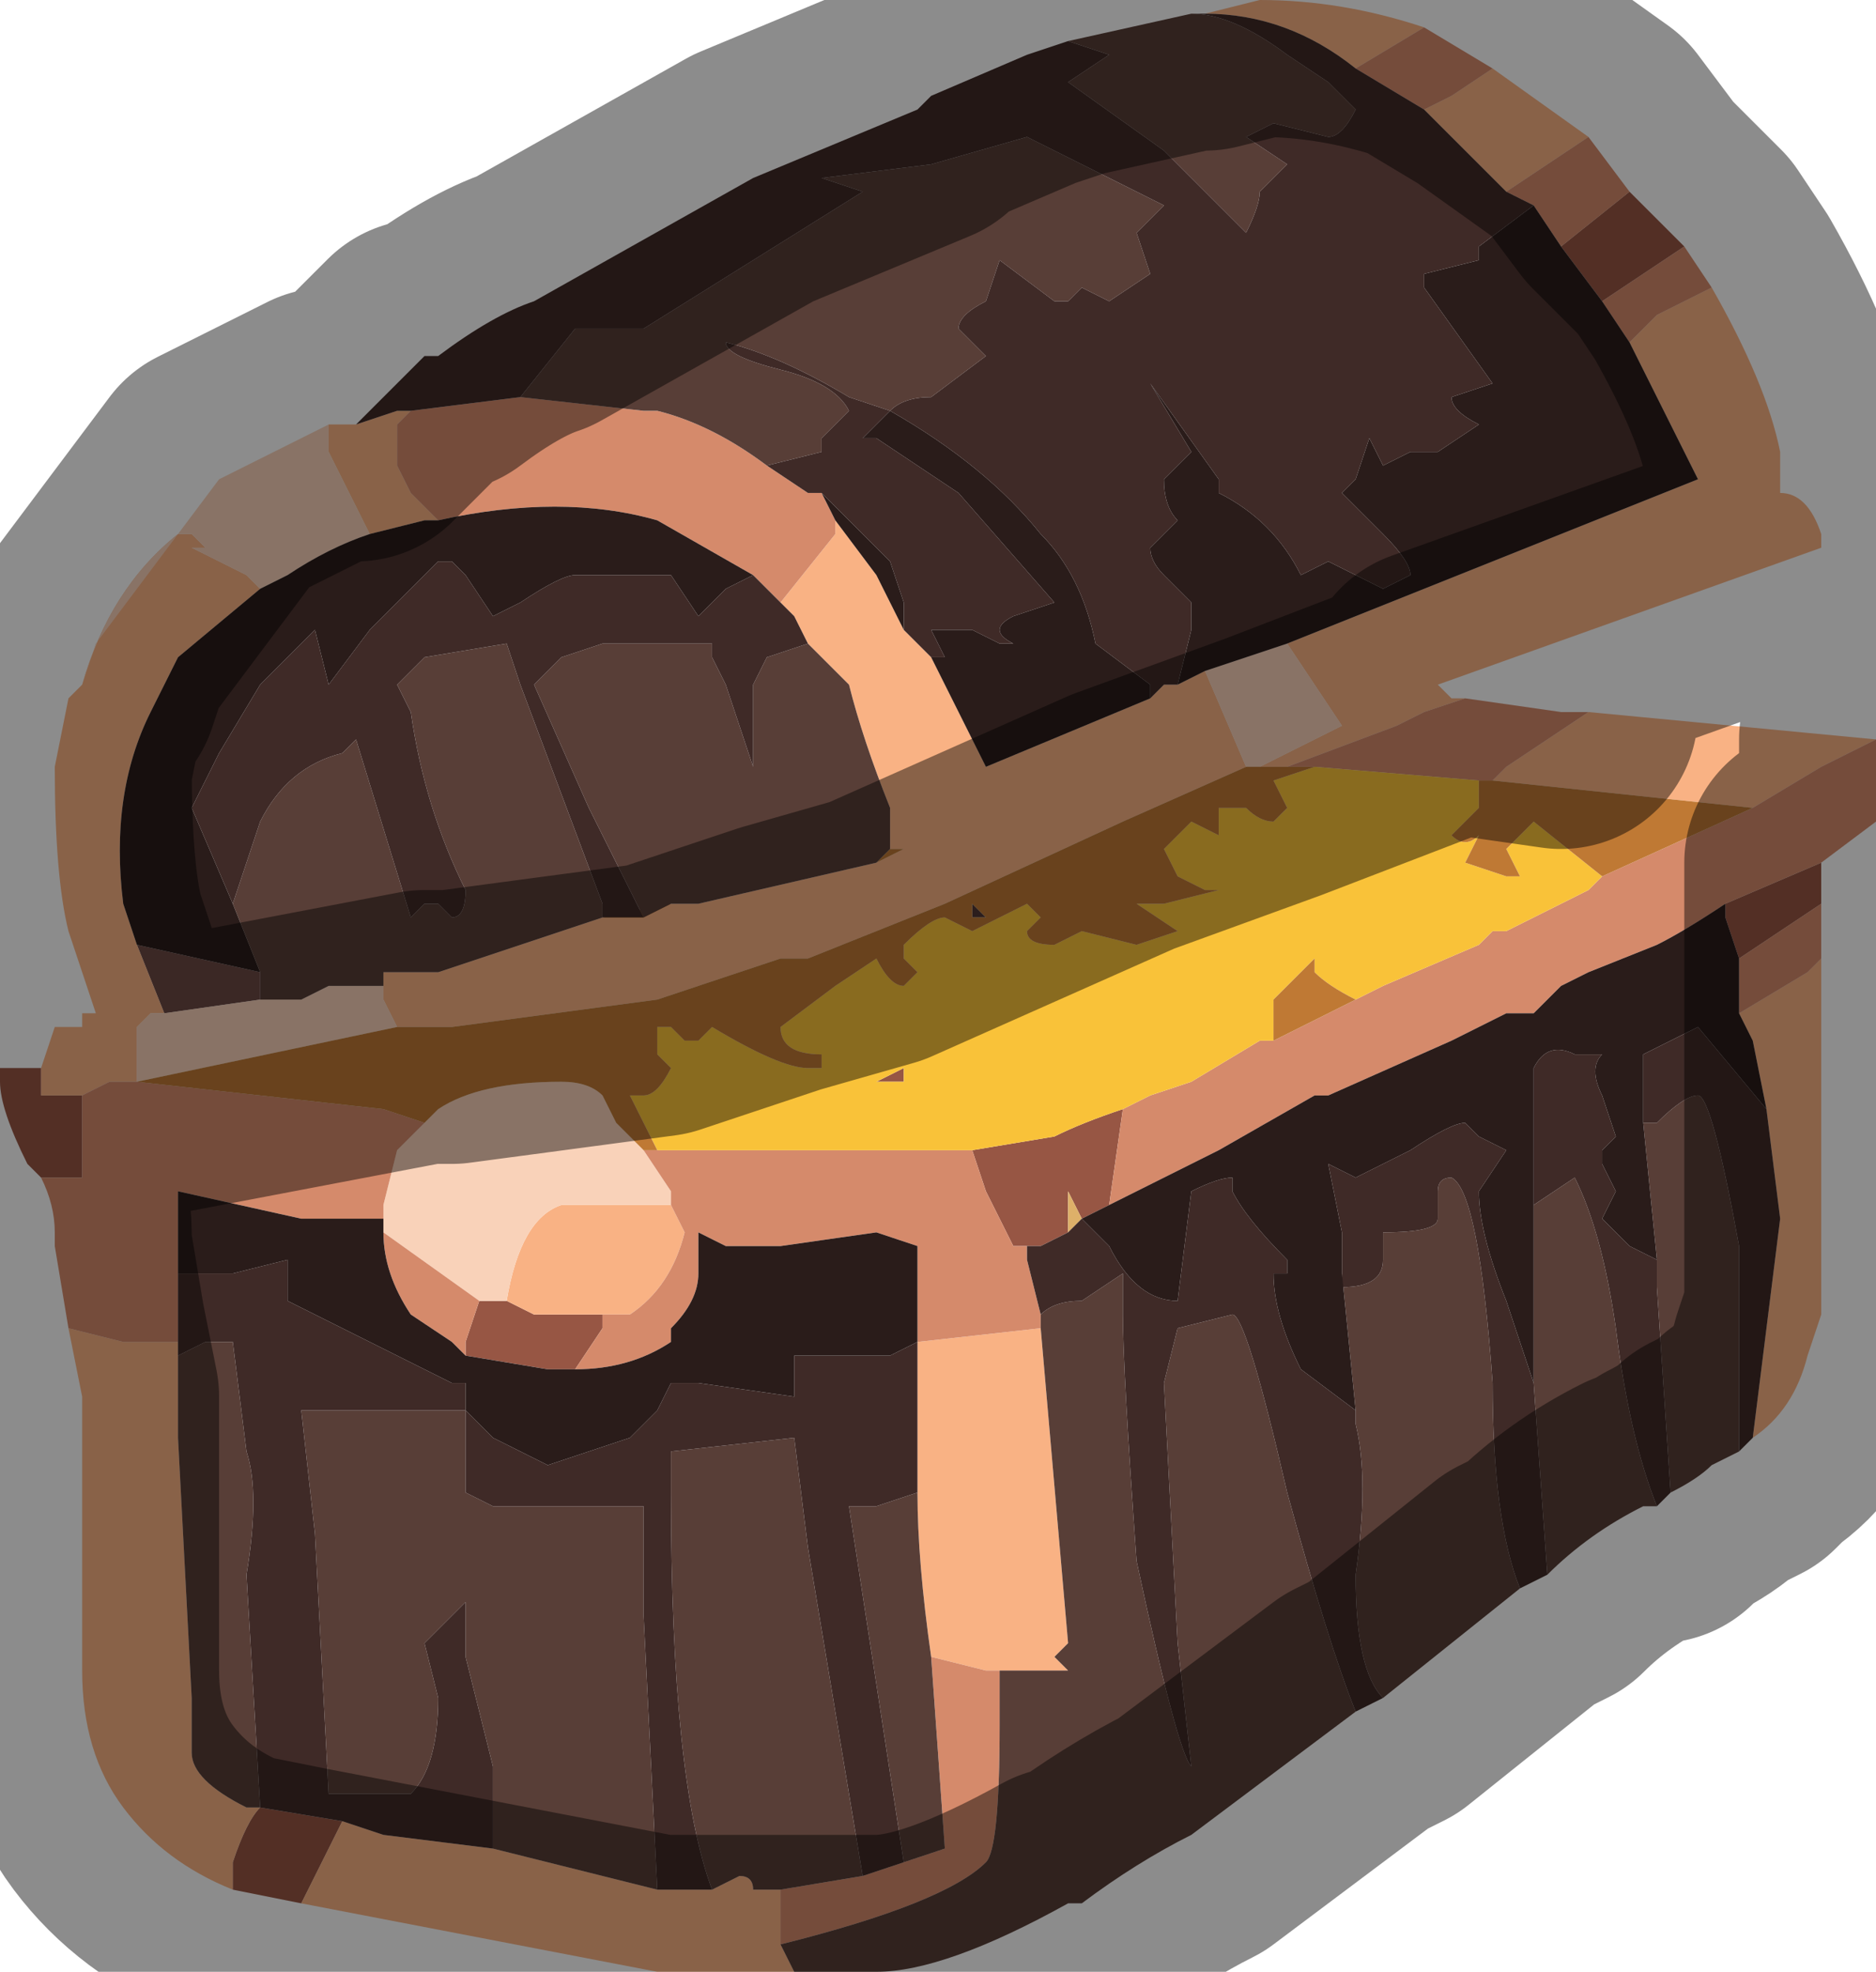 <?xml version="1.0" encoding="UTF-8" standalone="no"?>
<svg xmlns:xlink="http://www.w3.org/1999/xlink" height="7.2px" width="6.85px" xmlns="http://www.w3.org/2000/svg">
  <g transform="matrix(1.0, 0.0, 0.0, 1.0, 3.2, 3.2)">
    <path d="M-2.7 0.25 L-2.25 0.35 -2.25 0.45 -2.6 0.5 -2.7 0.25 M-0.85 0.7 L-1.0 0.7 -0.85 0.7 -0.85 0.7" fill="#6b4844" fill-rule="evenodd" stroke="none"/>
    <path d="M2.75 -2.5 L2.85 -2.4 Q2.9 -2.35 2.95 -2.3 L2.65 -2.1 2.5 -2.3 2.75 -2.5 M3.45 -0.05 L3.45 0.1 3.15 0.3 3.1 0.15 3.1 0.1 3.45 -0.05 M-2.1 3.75 L-2.1 3.75 -2.35 3.7 -2.35 3.6 Q-2.3 3.45 -2.25 3.4 L-1.95 3.45 -2.1 3.75 M-3.05 1.1 L-3.1 1.05 Q-3.2 0.85 -3.2 0.75 L-3.2 0.7 -3.1 0.7 -3.05 0.7 -3.05 0.8 -2.9 0.8 -2.9 1.1 -3.05 1.1 M0.35 1.0 L0.65 0.95 Q0.75 0.9 0.9 0.85 L0.85 1.2 0.75 1.25 0.7 1.15 0.7 1.3 0.6 1.35 0.55 1.35 0.5 1.35 0.4 1.15 0.35 1.0 M0.1 0.7 L0.1 0.75 0.0 0.75 0.1 0.7 M-0.85 0.7 L-0.75 0.7 -0.85 0.7 -0.85 0.7 M-1.45 1.55 L-1.35 1.55 -1.25 1.6 -1.0 1.6 -1.0 1.65 -1.1 1.8 -1.2 1.8 -1.5 1.75 -1.5 1.7 -1.45 1.55" fill="#975644" fill-rule="evenodd" stroke="none"/>
    <path d="M2.25 -2.95 L2.6 -2.7 2.3 -2.5 2.25 -2.55 2.0 -2.8 2.1 -2.85 2.25 -2.95 M3.05 -2.15 Q3.25 -1.8 3.3 -1.55 L3.3 -1.4 Q3.4 -1.4 3.45 -1.25 L3.45 -1.2 2.05 -0.7 2.1 -0.65 2.15 -0.65 2.0 -0.6 1.9 -0.55 1.5 -0.4 1.45 -0.4 1.4 -0.4 1.7 -0.55 1.6 -0.7 1.5 -0.85 3.0 -1.45 2.75 -1.95 2.85 -2.05 3.05 -2.15 M2.6 -0.6 L3.65 -0.5 3.45 -0.4 3.2 -0.25 2.25 -0.35 2.3 -0.4 2.6 -0.6 M3.45 0.3 L3.45 1.45 3.45 1.6 3.4 1.75 Q3.35 1.95 3.2 2.05 L3.3 1.25 3.25 0.85 3.2 0.6 3.15 0.5 3.4 0.35 3.45 0.3 M-0.45 4.0 L-0.8 4.0 -2.1 3.75 -1.95 3.45 -1.8 3.5 -1.4 3.55 -0.8 3.7 -0.7 3.7 -0.6 3.7 -0.5 3.65 Q-0.45 3.65 -0.45 3.7 L-0.45 3.7 -0.35 3.7 -0.35 3.9 -0.3 4.0 -0.45 4.0 M-2.35 3.7 Q-2.6 3.6 -2.75 3.4 -2.9 3.2 -2.9 2.9 L-2.9 1.9 -2.95 1.65 -2.75 1.7 -2.75 1.7 -2.55 1.7 -2.55 1.75 -2.55 2.05 -2.5 3.0 -2.5 3.2 Q-2.5 3.3 -2.3 3.4 L-2.25 3.4 Q-2.3 3.45 -2.35 3.6 L-2.35 3.7 M-3.05 0.7 L-3.05 0.7 -3.0 0.55 -2.9 0.55 -2.9 0.5 -2.85 0.5 -2.95 0.2 Q-3.0 0.0 -3.0 -0.4 L-2.95 -0.65 -2.9 -0.7 Q-2.8 -1.05 -2.55 -1.25 L-2.5 -1.25 -2.45 -1.2 -2.5 -1.2 -2.3 -1.1 -2.25 -1.05 -2.55 -0.8 -2.6 -0.7 -2.65 -0.6 Q-2.8 -0.3 -2.75 0.1 L-2.7 0.25 -2.6 0.5 -2.65 0.5 -2.65 0.5 -2.7 0.55 -2.7 0.75 -2.7 0.75 -2.8 0.75 -2.9 0.8 -3.05 0.8 -3.05 0.7 M-2.0 -1.65 L-1.9 -1.65 -1.75 -1.7 -1.7 -1.7 -1.75 -1.65 -1.75 -1.5 -1.7 -1.4 -1.6 -1.3 -1.65 -1.3 -1.85 -1.25 -2.0 -1.55 -2.0 -1.65 M1.2 -3.15 L1.4 -3.2 Q1.7 -3.2 2.0 -3.1 L1.75 -2.95 Q1.5 -3.15 1.2 -3.15 M0.1 -0.9 L0.2 -0.8 0.25 -0.7 0.4 -0.4 1.0 -0.65 1.0 -0.65 1.05 -0.7 1.1 -0.7 1.1 -0.7 1.2 -0.75 1.35 -0.4 0.9 -0.2 0.0 0.2 -0.35 0.3 0.0 0.2 0.9 -0.2 0.25 0.1 0.0 0.2 -0.25 0.3 -0.35 0.3 -0.8 0.45 -1.55 0.55 -1.65 0.55 -1.55 0.55 -1.55 0.55 -1.65 0.55 -1.75 0.55 -1.75 0.55 -1.8 0.45 -1.8 0.4 -1.8 0.35 -1.7 0.35 -1.65 0.35 -1.6 0.35 -1.6 0.35 -1.0 0.15 -0.75 0.1 -0.65 0.1 0.0 -0.05 0.1 -0.1 0.05 -0.1 0.05 -0.25 Q-0.05 -0.5 -0.1 -0.7 L-0.25 -0.85 -0.3 -0.95 -0.35 -1.0 -0.15 -1.25 -0.15 -1.3 0.0 -1.1 0.1 -0.9 M2.1 -0.65 L1.45 -0.4 2.1 -0.65 M0.6 1.65 L0.7 2.8 0.65 2.85 0.7 2.9 0.45 2.9 0.4 2.9 0.2 2.85 Q0.15 2.5 0.15 2.25 L0.15 1.7 0.6 1.65 M-1.35 1.55 Q-1.3 1.25 -1.15 1.2 L-0.8 1.2 -0.75 1.2 -0.7 1.3 Q-0.75 1.5 -0.9 1.6 L-1.0 1.6 -1.25 1.6 -1.35 1.55" fill="#f9b284" fill-rule="evenodd" stroke="none"/>
    <path d="M-2.95 -0.65 L-2.9 -0.7 -2.85 -0.85 -2.4 -1.45 -2.0 -1.65 -2.0 -1.55 -1.85 -1.25 Q-2.0 -1.2 -2.15 -1.1 L-2.25 -1.05 -2.3 -1.1 -2.5 -1.2 -2.45 -1.2 -2.5 -1.25 -2.55 -1.25 Q-2.8 -1.05 -2.9 -0.7 L-2.95 -0.65 M-1.8 0.4 L-1.8 0.45 -1.75 0.55 -1.75 0.55 -2.7 0.75 -2.7 0.55 -2.65 0.5 -2.65 0.5 -2.6 0.5 -2.25 0.45 -2.25 0.45 -2.15 0.45 -2.1 0.45 -2.0 0.4 -1.9 0.4 -1.8 0.4 M1.35 -0.4 L1.2 -0.75 1.5 -0.85 1.6 -0.7 1.7 -0.55 1.4 -0.4 1.35 -0.4 M-1.65 0.9 L-1.6 0.85 Q-1.45 0.75 -1.15 0.75 -1.05 0.75 -1.0 0.8 L-0.95 0.9 -0.9 0.95 -0.9 0.95 -0.85 1.0 -0.75 1.15 -0.75 1.15 -0.75 1.2 -0.8 1.2 -1.15 1.2 Q-1.3 1.25 -1.35 1.55 L-1.45 1.55 -1.8 1.3 -1.8 1.25 -1.8 1.2 -1.75 1.0 -1.75 1.0 -1.65 0.9" fill="#f9d2b9" fill-rule="evenodd" stroke="none"/>
    <path d="M0.4 0.15 L0.35 0.15 0.35 0.1 0.4 0.15" fill="#513734" fill-rule="evenodd" stroke="none"/>
    <path d="M2.6 -2.7 L2.75 -2.5 2.5 -2.3 2.4 -2.45 2.3 -2.5 2.6 -2.7 M2.95 -2.3 L3.05 -2.15 2.85 -2.05 2.75 -1.95 2.65 -2.1 2.95 -2.3 M2.15 -0.65 L2.5 -0.6 2.6 -0.6 2.3 -0.4 2.25 -0.35 2.2 -0.35 1.6 -0.4 1.5 -0.4 1.9 -0.55 2.0 -0.6 2.15 -0.65 M3.65 -0.5 L3.65 -0.2 3.45 -0.05 3.1 0.1 Q2.95 0.2 2.85 0.25 L2.6 0.35 2.5 0.4 2.45 0.45 2.4 0.5 2.35 0.5 2.3 0.5 2.1 0.6 1.65 0.8 1.6 0.8 1.25 1.0 1.15 1.05 0.85 1.2 0.9 0.85 1.0 0.8 1.15 0.75 1.4 0.6 Q1.45 0.6 1.45 0.6 L1.75 0.45 1.85 0.4 2.2 0.25 2.25 0.2 2.3 0.2 2.6 0.05 2.65 0.0 3.2 -0.25 3.45 -0.4 3.65 -0.5 M3.45 0.1 L3.45 0.3 3.4 0.35 3.15 0.5 3.15 0.3 3.45 0.1 M-2.95 1.65 L-3.0 1.35 -3.0 1.3 Q-3.0 1.2 -3.05 1.1 L-2.9 1.1 -2.9 0.8 -2.8 0.75 -2.7 0.75 -1.8 0.85 -1.65 0.9 -1.75 1.0 -1.75 1.0 -1.8 1.2 -1.8 1.25 -2.1 1.25 -2.55 1.15 -2.55 1.45 -2.55 1.7 -2.75 1.7 -2.75 1.7 -2.95 1.65 M2.0 -3.1 L2.25 -2.95 2.1 -2.85 2.0 -2.8 1.75 -2.95 2.0 -3.1 M-1.3 -1.75 L-0.85 -1.7 -0.8 -1.7 Q-0.6 -1.65 -0.4 -1.5 L-0.25 -1.4 -0.2 -1.4 -0.15 -1.3 -0.15 -1.25 -0.35 -1.0 -0.45 -1.1 -0.8 -1.3 Q-1.15 -1.4 -1.6 -1.3 L-1.6 -1.3 -1.7 -1.4 -1.75 -1.5 -1.75 -1.65 -1.7 -1.7 -1.3 -1.75 M-0.8 1.0 L-0.35 1.0 0.35 1.0 0.4 1.15 0.5 1.35 0.55 1.35 0.55 1.4 0.6 1.6 0.6 1.65 0.15 1.7 0.15 1.35 0.0 1.3 -0.35 1.35 -0.55 1.35 -0.65 1.3 -0.65 1.45 Q-0.65 1.55 -0.75 1.65 L-0.75 1.7 Q-0.9 1.8 -1.1 1.8 L-1.0 1.65 -1.0 1.6 -0.9 1.6 Q-0.75 1.5 -0.7 1.3 L-0.75 1.2 -0.75 1.15 -0.75 1.15 -0.85 1.0 -0.85 1.0 -0.8 1.0 M0.45 2.9 L0.45 3.1 Q0.45 3.55 0.4 3.6 0.25 3.75 -0.35 3.9 L-0.35 3.7 -0.35 3.7 -0.05 3.65 0.1 3.6 0.25 3.55 0.2 2.85 0.4 2.9 0.45 2.9 M-1.8 1.3 L-1.45 1.55 -1.5 1.7 -1.5 1.75 -1.55 1.7 -1.7 1.6 Q-1.8 1.45 -1.8 1.3" fill="#d58a6b" fill-rule="evenodd" stroke="none"/>
    <path d="M0.75 1.25 L0.7 1.3 0.7 1.15 0.75 1.25" fill="#deb069" fill-rule="evenodd" stroke="none"/>
    <path d="M-0.8 1.0 L-0.9 0.8 -0.85 0.8 Q-0.8 0.8 -0.75 0.7 L-0.75 0.7 -0.8 0.65 -0.8 0.55 -0.75 0.55 -0.7 0.6 -0.65 0.6 -0.6 0.55 Q-0.35 0.7 -0.25 0.7 L-0.2 0.7 -0.2 0.65 Q-0.35 0.65 -0.35 0.55 L-0.15 0.4 0.0 0.3 Q0.05 0.4 0.1 0.4 L0.15 0.35 0.1 0.3 0.1 0.25 Q0.2 0.15 0.25 0.15 L0.35 0.2 0.55 0.1 0.6 0.15 0.55 0.2 Q0.55 0.25 0.65 0.25 L0.75 0.2 0.95 0.25 1.1 0.2 0.95 0.1 1.05 0.1 1.25 0.05 1.2 0.05 1.1 0.0 1.05 -0.1 1.1 -0.15 1.15 -0.2 1.25 -0.15 1.25 -0.25 1.35 -0.25 Q1.4 -0.2 1.45 -0.2 L1.5 -0.25 1.45 -0.35 1.6 -0.4 2.2 -0.35 2.2 -0.25 2.1 -0.15 2.1 -0.15 Q2.15 -0.1 2.2 -0.15 L2.15 -0.05 2.15 -0.05 2.3 0.0 2.35 0.0 2.3 -0.1 2.3 -0.1 2.4 -0.2 2.65 0.0 2.65 0.0 2.6 0.05 2.3 0.2 2.25 0.2 2.2 0.25 1.85 0.4 1.75 0.45 Q1.65 0.4 1.6 0.35 L1.6 0.3 1.55 0.35 Q1.5 0.4 1.45 0.45 L1.45 0.6 Q1.45 0.6 1.4 0.6 L1.15 0.75 1.0 0.8 0.9 0.85 Q0.75 0.9 0.65 0.95 L0.35 1.0 -0.35 1.0 -0.8 1.0 M0.1 0.7 L0.0 0.75 0.1 0.75 0.1 0.7" fill="#f9c239" fill-rule="evenodd" stroke="none"/>
    <path d="M0.05 -0.1 L0.1 -0.1 0.0 -0.05 0.05 -0.1 M-0.75 0.1 L-1.0 0.15 -0.85 0.15 -0.75 0.1 M-1.75 0.55 L-1.65 0.55 -1.55 0.55 -1.55 0.55 -0.8 0.45 -0.35 0.3 -0.25 0.3 0.0 0.2 0.25 0.1 0.9 -0.2 1.35 -0.4 1.4 -0.4 1.45 -0.4 1.5 -0.4 1.6 -0.4 1.45 -0.35 1.5 -0.25 1.45 -0.2 Q1.4 -0.2 1.35 -0.25 L1.25 -0.25 1.25 -0.15 1.15 -0.2 1.1 -0.15 1.05 -0.1 1.1 0.0 1.2 0.05 1.25 0.05 1.05 0.1 0.95 0.1 1.1 0.2 0.95 0.25 0.75 0.2 0.65 0.25 Q0.55 0.25 0.55 0.2 L0.6 0.15 0.55 0.1 0.35 0.2 0.25 0.15 Q0.2 0.15 0.1 0.25 L0.1 0.3 0.15 0.35 0.1 0.4 Q0.05 0.4 0.0 0.3 L-0.15 0.4 -0.35 0.55 Q-0.35 0.65 -0.2 0.65 L-0.2 0.7 -0.25 0.7 Q-0.35 0.7 -0.6 0.55 L-0.65 0.6 -0.7 0.6 -0.75 0.55 -0.8 0.55 -0.8 0.65 -0.75 0.7 -0.75 0.7 Q-0.8 0.8 -0.85 0.8 L-0.9 0.8 -0.8 1.0 -0.85 1.0 -0.85 1.0 -0.75 1.15 -0.85 1.0 -0.9 0.95 -0.9 0.95 -0.95 0.9 -1.0 0.8 Q-1.05 0.75 -1.15 0.75 -1.45 0.75 -1.6 0.85 L-1.65 0.9 -1.8 0.85 -2.7 0.75 -1.75 0.55 M1.45 0.6 L1.45 0.45 Q1.5 0.4 1.55 0.35 L1.6 0.3 1.6 0.35 Q1.65 0.4 1.75 0.45 L1.45 0.6 M2.65 0.0 L2.65 0.0 2.4 -0.2 2.3 -0.1 2.3 -0.1 2.35 0.0 2.3 0.0 2.15 -0.05 2.15 -0.05 2.2 -0.15 Q2.15 -0.1 2.1 -0.15 L2.1 -0.15 2.2 -0.25 2.2 -0.35 2.25 -0.35 3.2 -0.25 2.65 0.0 M0.9 -0.2 L1.45 -0.4 0.9 -0.2 M0.4 0.15 L0.35 0.1 0.35 0.15 0.4 0.15 M-0.85 0.7 L-1.0 0.7 -0.85 0.7 -0.75 0.7 -0.85 0.7 M-2.7 0.75 L-2.7 0.75 -1.65 0.55 -2.7 0.75" fill="#bf7934" fill-rule="evenodd" stroke="none"/>
    <path d="M3.15 2.1 L3.05 2.15 Q3.0 2.2 2.9 2.25 L2.85 1.5 2.85 1.4 2.8 0.9 2.85 0.9 Q2.95 0.8 3.0 0.8 3.05 0.8 3.15 1.35 L3.15 2.1 M2.85 2.3 L2.8 2.3 Q2.6 2.4 2.45 2.55 L2.4 1.85 2.4 1.2 2.55 1.1 Q2.65 1.3 2.7 1.65 2.75 2.05 2.85 2.3 M2.35 2.6 L2.1 2.8 1.85 3.0 Q1.75 2.9 1.75 2.55 1.8 2.2 1.75 2.0 L1.75 1.95 1.7 1.45 1.7 1.5 Q1.85 1.5 1.85 1.4 L1.85 1.3 Q2.05 1.3 2.05 1.25 L2.05 1.15 Q2.05 1.1 2.1 1.1 2.2 1.15 2.25 1.85 2.25 2.35 2.35 2.6 M1.75 3.05 L1.15 3.5 Q0.95 3.6 0.75 3.75 L0.7 3.75 Q0.25 4.0 0.0 4.0 L-0.2 4.0 -0.25 4.0 -0.3 4.0 -0.35 3.9 Q0.25 3.75 0.4 3.6 0.45 3.55 0.45 3.1 L0.45 2.9 0.7 2.9 0.65 2.85 0.7 2.8 0.6 1.65 0.6 1.6 Q0.65 1.55 0.75 1.55 L0.9 1.45 0.9 1.6 Q0.9 1.8 0.95 2.5 1.1 3.2 1.15 3.25 L1.1 2.8 1.05 1.85 1.1 1.65 1.3 1.6 Q1.35 1.6 1.5 2.25 1.65 2.8 1.75 3.05 M0.7 -3.05 L1.15 -3.15 Q1.3 -3.15 1.5 -3.0 L1.65 -2.9 1.75 -2.8 Q1.7 -2.7 1.65 -2.7 L1.45 -2.75 1.35 -2.7 1.5 -2.6 1.4 -2.5 Q1.4 -2.45 1.35 -2.35 L1.05 -2.65 0.7 -2.9 0.85 -3.0 0.7 -3.05 M-1.3 -1.75 L-1.1 -2.0 -0.95 -2.0 -0.85 -2.0 -0.05 -2.5 -0.2 -2.55 0.2 -2.6 0.55 -2.7 1.05 -2.45 0.95 -2.35 1.0 -2.2 0.85 -2.1 0.75 -2.15 0.7 -2.1 0.65 -2.1 0.45 -2.25 0.45 -2.25 0.4 -2.1 Q0.3 -2.05 0.3 -2.0 L0.4 -1.9 0.2 -1.75 Q0.1 -1.75 0.05 -1.7 L-0.1 -1.75 Q-0.35 -1.9 -0.55 -1.95 -0.55 -1.9 -0.35 -1.85 -0.15 -1.8 -0.1 -1.7 L-0.15 -1.65 -0.2 -1.6 -0.2 -1.55 -0.4 -1.5 Q-0.6 -1.65 -0.8 -1.7 L-0.85 -1.7 -1.3 -1.75 M-0.25 -0.85 L-0.1 -0.7 Q-0.05 -0.5 0.05 -0.25 L0.05 -0.1 0.0 -0.05 -0.65 0.1 -0.75 0.1 -0.85 0.15 -0.9 0.05 -1.05 -0.25 -1.25 -0.7 -1.25 -0.7 -1.15 -0.8 -1.0 -0.85 -0.6 -0.85 -0.6 -0.8 -0.55 -0.7 -0.45 -0.4 Q-0.45 -0.45 -0.45 -0.5 L-0.45 -0.7 -0.4 -0.8 -0.25 -0.85 M-1.0 0.15 L-1.6 0.35 -1.6 0.35 -1.65 0.35 -1.7 0.35 -1.8 0.35 -1.8 0.4 -1.9 0.4 -2.0 0.4 -2.1 0.45 -2.15 0.45 -2.25 0.45 -2.25 0.45 -2.25 0.35 -2.35 0.1 -2.25 -0.2 Q-2.15 -0.4 -1.95 -0.45 L-1.9 -0.5 -1.7 0.15 -1.65 0.1 -1.6 0.1 -1.55 0.15 Q-1.5 0.15 -1.5 0.05 -1.65 -0.25 -1.7 -0.6 L-1.75 -0.7 -1.65 -0.8 -1.35 -0.85 -1.3 -0.7 -1.0 0.1 -1.0 0.15 M0.15 2.25 Q0.15 2.5 0.2 2.85 L0.25 3.55 0.1 3.6 0.0 2.95 -0.1 2.3 0.0 2.3 0.15 2.25 M-1.4 3.55 L-1.4 3.25 -1.5 2.85 -1.5 2.65 -1.65 2.8 -1.6 3.0 Q-1.6 3.25 -1.7 3.35 L-2.0 3.35 -2.05 2.4 -2.1 1.95 -1.7 1.95 -1.55 1.95 -1.5 1.95 -1.5 2.25 -1.4 2.3 -1.15 2.3 -0.85 2.3 -0.85 2.7 -0.8 3.7 -1.4 3.55 M-2.55 1.75 L-2.45 1.7 -2.35 1.7 -2.3 2.1 Q-2.25 2.25 -2.3 2.55 L-2.25 3.4 -2.3 3.4 Q-2.5 3.3 -2.5 3.2 L-2.5 3.0 -2.55 2.05 -2.55 1.75 M-1.5 1.95 L-1.5 1.95 M-0.6 3.7 Q-0.75 3.3 -0.75 2.25 L-0.75 2.1 -0.3 2.05 -0.25 2.45 -0.05 3.65 -0.35 3.7 -0.35 3.7 -0.45 3.7 -0.45 3.7 Q-0.45 3.65 -0.5 3.65 L-0.6 3.7" fill="#583e37" fill-rule="evenodd" stroke="none"/>
    <path d="M3.2 2.05 L3.15 2.1 3.15 1.35 Q3.05 0.8 3.0 0.8 2.95 0.8 2.85 0.9 L2.8 0.9 2.8 0.65 3.0 0.55 3.25 0.85 3.3 1.25 3.2 2.05 M2.9 2.25 L2.85 2.3 Q2.75 2.05 2.7 1.65 2.65 1.3 2.55 1.1 L2.4 1.2 2.4 0.7 Q2.45 0.6 2.55 0.65 2.6 0.65 2.65 0.65 2.6 0.7 2.65 0.8 L2.7 0.95 2.65 1.0 2.65 1.05 2.7 1.15 2.65 1.25 2.75 1.35 2.85 1.4 2.85 1.5 2.9 2.25 M2.45 2.55 L2.35 2.6 Q2.25 2.35 2.25 1.85 2.2 1.15 2.1 1.1 2.05 1.1 2.05 1.15 L2.05 1.25 Q2.05 1.3 1.85 1.3 L1.85 1.4 Q1.85 1.5 1.7 1.5 L1.7 1.45 1.7 1.3 1.65 1.05 1.75 1.1 1.95 1.0 Q2.1 0.9 2.15 0.9 L2.2 0.95 2.3 1.0 2.2 1.15 Q2.2 1.3 2.3 1.55 L2.4 1.85 2.45 2.55 M1.85 3.0 L1.75 3.05 Q1.65 2.8 1.5 2.25 1.35 1.6 1.3 1.6 L1.1 1.65 1.05 1.85 1.1 2.8 1.15 3.25 Q1.1 3.2 0.95 2.5 0.9 1.8 0.9 1.6 L0.9 1.45 0.75 1.55 Q0.65 1.55 0.6 1.6 L0.55 1.4 0.55 1.35 0.6 1.35 0.7 1.3 0.75 1.25 0.8 1.3 0.85 1.35 Q0.95 1.55 1.1 1.55 L1.15 1.15 Q1.25 1.1 1.3 1.1 1.3 1.1 1.3 1.15 1.35 1.25 1.5 1.4 L1.5 1.45 1.45 1.45 Q1.45 1.6 1.55 1.8 L1.75 1.95 1.75 2.0 Q1.8 2.2 1.75 2.55 1.75 2.9 1.85 3.0 M-1.9 -1.65 L-1.65 -1.9 -1.6 -1.9 Q-1.4 -2.05 -1.25 -2.1 L-0.45 -2.55 0.15 -2.8 0.2 -2.85 0.55 -3.0 0.7 -3.05 0.85 -3.0 0.7 -2.9 1.05 -2.65 1.35 -2.35 Q1.4 -2.45 1.4 -2.5 L1.5 -2.6 1.35 -2.7 1.45 -2.75 1.65 -2.7 Q1.7 -2.7 1.75 -2.8 L1.65 -2.9 1.5 -3.0 Q1.3 -3.15 1.15 -3.15 L1.2 -3.15 Q1.5 -3.15 1.75 -2.95 L2.0 -2.8 2.25 -2.55 2.3 -2.5 2.4 -2.45 2.2 -2.3 2.2 -2.25 2.0 -2.2 2.0 -2.15 2.25 -1.8 2.1 -1.75 Q2.1 -1.7 2.2 -1.65 L2.05 -1.55 1.95 -1.55 1.85 -1.5 1.8 -1.6 1.75 -1.45 1.7 -1.4 1.85 -1.25 Q1.95 -1.15 1.95 -1.1 L1.85 -1.05 1.65 -1.15 1.55 -1.1 Q1.45 -1.3 1.25 -1.4 L1.25 -1.45 1.0 -1.8 1.15 -1.55 1.05 -1.45 Q1.05 -1.35 1.1 -1.3 L1.0 -1.2 Q1.0 -1.15 1.05 -1.1 L1.15 -1.0 1.15 -0.9 1.1 -0.7 1.1 -0.7 1.05 -0.7 1.0 -0.65 1.0 -0.65 1.0 -0.7 0.8 -0.85 Q0.75 -1.1 0.6 -1.25 0.4 -1.5 0.05 -1.7 L-0.05 -1.6 0.0 -1.6 0.3 -1.4 0.65 -1.0 0.5 -0.95 Q0.4 -0.9 0.5 -0.85 L0.45 -0.85 0.35 -0.9 0.2 -0.9 0.25 -0.8 0.2 -0.8 0.1 -0.9 0.1 -1.0 0.05 -1.15 -0.2 -1.4 -0.25 -1.4 -0.4 -1.5 -0.2 -1.55 -0.2 -1.6 -0.15 -1.65 -0.1 -1.7 Q-0.15 -1.8 -0.35 -1.85 -0.55 -1.9 -0.55 -1.95 -0.35 -1.9 -0.1 -1.75 L0.05 -1.7 Q0.1 -1.75 0.2 -1.75 L0.4 -1.9 0.3 -2.0 Q0.3 -2.05 0.4 -2.1 L0.45 -2.25 0.45 -2.25 0.65 -2.1 0.7 -2.1 0.75 -2.15 0.85 -2.1 1.0 -2.2 0.95 -2.35 1.05 -2.45 0.55 -2.7 0.2 -2.6 -0.2 -2.55 -0.05 -2.5 -0.85 -2.0 -0.95 -2.0 -1.1 -2.0 -1.3 -1.75 -1.7 -1.7 -1.75 -1.7 -1.9 -1.65 M-0.35 -1.0 L-0.3 -0.95 -0.25 -0.85 -0.4 -0.8 -0.45 -0.7 -0.45 -0.5 Q-0.45 -0.45 -0.45 -0.4 L-0.55 -0.7 -0.6 -0.8 -0.6 -0.85 -1.0 -0.85 -1.15 -0.8 -1.25 -0.7 -1.25 -0.7 -1.05 -0.25 -0.9 0.05 -0.85 0.15 -1.0 0.15 -1.0 0.1 -1.3 -0.7 -1.35 -0.85 -1.65 -0.8 -1.75 -0.7 -1.7 -0.6 Q-1.65 -0.25 -1.5 0.05 -1.5 0.15 -1.55 0.15 L-1.6 0.1 -1.65 0.1 -1.7 0.15 -1.9 -0.5 -1.95 -0.45 Q-2.15 -0.4 -2.25 -0.2 L-2.35 0.1 -2.5 -0.25 -2.4 -0.45 -2.25 -0.7 -2.05 -0.9 -2.0 -0.7 -1.85 -0.9 -1.6 -1.15 -1.55 -1.15 -1.55 -1.15 -1.5 -1.1 -1.4 -0.95 -1.3 -1.0 Q-1.15 -1.1 -1.1 -1.1 L-0.9 -1.1 -0.75 -1.1 -0.65 -0.95 -0.55 -1.05 -0.45 -1.1 -0.35 -1.0 M-1.5 1.95 L-1.4 2.05 -1.2 2.15 -0.9 2.05 -0.9 2.05 -0.8 1.95 -0.75 1.85 -0.65 1.85 -0.3 1.9 -0.3 1.75 -0.1 1.75 0.05 1.75 0.15 1.7 0.15 2.25 0.0 2.3 -0.1 2.3 0.0 2.95 0.1 3.6 -0.05 3.65 -0.25 2.45 -0.3 2.05 -0.75 2.1 -0.75 2.25 Q-0.75 3.3 -0.6 3.7 L-0.7 3.7 -0.8 3.7 -0.85 2.7 -0.85 2.3 -1.15 2.3 -1.4 2.3 -1.5 2.25 -1.5 1.95 -1.55 1.95 -1.7 1.95 -2.1 1.95 -2.05 2.4 -2.0 3.35 -1.7 3.35 Q-1.6 3.25 -1.6 3.0 L-1.65 2.8 -1.5 2.65 -1.5 2.85 -1.4 3.25 -1.4 3.55 -1.8 3.5 -1.95 3.45 -2.25 3.4 -2.3 2.55 Q-2.25 2.25 -2.3 2.1 L-2.35 1.7 -2.45 1.7 -2.55 1.75 -2.55 1.7 -2.55 1.45 -2.4 1.45 -2.35 1.45 -2.15 1.4 -2.15 1.55 -1.55 1.85 -1.5 1.85 -1.5 1.95" fill="#3f2a27" fill-rule="evenodd" stroke="none"/>
    <path d="M-0.2 -1.4 L0.05 -1.15 0.1 -1.0 0.1 -0.9 0.0 -1.1 -0.15 -1.3 -0.2 -1.4 M0.2 -0.8 L0.25 -0.8 0.2 -0.9 0.35 -0.9 0.45 -0.85 0.5 -0.85 Q0.4 -0.9 0.5 -0.95 L0.65 -1.0 0.3 -1.4 0.0 -1.6 -0.05 -1.6 0.05 -1.7 Q0.4 -1.5 0.6 -1.25 0.75 -1.1 0.8 -0.85 L1.0 -0.7 1.0 -0.65 0.4 -0.4 0.25 -0.7 0.2 -0.8 M1.1 -0.7 L1.15 -0.9 1.15 -1.0 1.05 -1.1 Q1.0 -1.15 1.0 -1.2 L1.1 -1.3 Q1.05 -1.35 1.05 -1.45 L1.15 -1.55 1.0 -1.8 1.25 -1.45 1.25 -1.4 Q1.45 -1.3 1.55 -1.1 L1.65 -1.15 1.85 -1.05 1.95 -1.1 Q1.95 -1.15 1.85 -1.25 L1.7 -1.4 1.75 -1.45 1.8 -1.6 1.85 -1.5 1.95 -1.55 2.05 -1.55 2.2 -1.65 Q2.1 -1.7 2.1 -1.75 L2.25 -1.8 2.0 -2.15 2.0 -2.2 2.2 -2.25 2.2 -2.3 2.4 -2.45 2.5 -2.3 2.65 -2.1 2.75 -1.95 3.0 -1.45 1.5 -0.85 1.2 -0.75 1.1 -0.7 M3.15 0.3 L3.15 0.5 3.2 0.6 3.25 0.85 3.0 0.55 2.8 0.65 2.8 0.9 2.85 1.4 2.75 1.35 2.65 1.25 2.7 1.15 2.65 1.05 2.65 1.0 2.7 0.95 2.65 0.8 Q2.6 0.7 2.65 0.65 2.6 0.65 2.55 0.65 2.45 0.6 2.4 0.7 L2.4 1.2 2.4 1.85 2.3 1.55 Q2.2 1.3 2.2 1.15 L2.3 1.0 2.2 0.95 2.15 0.9 Q2.1 0.9 1.95 1.0 L1.75 1.1 1.65 1.05 1.7 1.3 1.7 1.45 1.75 1.95 1.55 1.8 Q1.45 1.6 1.45 1.45 L1.5 1.45 1.5 1.4 Q1.35 1.25 1.3 1.15 1.3 1.1 1.3 1.1 1.25 1.1 1.15 1.15 L1.1 1.55 Q0.95 1.55 0.85 1.35 L0.8 1.3 0.75 1.25 0.85 1.2 1.15 1.05 1.25 1.0 1.6 0.8 1.65 0.8 2.1 0.6 2.3 0.5 2.35 0.5 2.4 0.5 2.45 0.45 2.5 0.4 2.6 0.35 2.85 0.25 Q2.95 0.2 3.1 0.1 L3.1 0.15 3.15 0.3 M-1.1 1.8 Q-0.9 1.8 -0.75 1.7 L-0.75 1.65 Q-0.65 1.55 -0.65 1.45 L-0.65 1.3 -0.55 1.35 -0.35 1.35 0.0 1.3 0.15 1.35 0.15 1.7 0.05 1.75 -0.1 1.75 -0.3 1.75 -0.3 1.9 -0.65 1.85 -0.75 1.85 -0.8 1.95 -0.9 2.05 -0.9 2.05 -1.2 2.15 -1.4 2.05 -1.5 1.95 -1.5 1.85 -1.55 1.85 -2.15 1.55 -2.15 1.4 -2.35 1.45 -2.4 1.45 -2.55 1.45 -2.55 1.15 -2.1 1.25 -1.8 1.25 -1.8 1.3 Q-1.8 1.45 -1.7 1.6 L-1.55 1.7 -1.5 1.75 -1.2 1.8 -1.1 1.8 M-2.25 -1.05 L-2.15 -1.1 Q-2.0 -1.2 -1.85 -1.25 L-1.65 -1.3 -1.6 -1.3 -1.6 -1.3 Q-1.15 -1.4 -0.8 -1.3 L-0.45 -1.1 -0.55 -1.05 -0.65 -0.95 -0.75 -1.1 -0.9 -1.1 -1.1 -1.1 Q-1.15 -1.1 -1.3 -1.0 L-1.4 -0.95 -1.5 -1.1 -1.55 -1.15 -1.55 -1.15 -1.6 -1.15 -1.85 -0.9 -2.0 -0.7 -2.05 -0.9 -2.25 -0.7 -2.4 -0.45 -2.5 -0.25 -2.35 0.1 -2.25 0.35 -2.7 0.25 -2.75 0.1 Q-2.8 -0.3 -2.65 -0.6 L-2.6 -0.7 -2.55 -0.8 -2.25 -1.05 M-1.5 1.95 L-1.5 1.95" fill="#2a1c1a" fill-rule="evenodd" stroke="none"/>
    <path d="M2.25 -2.95 L2.6 -2.7 2.75 -2.5 2.85 -2.4 Q2.9 -2.35 2.95 -2.3 L3.05 -2.15 Q3.25 -1.8 3.3 -1.55 L3.3 -1.4 Q3.4 -1.4 3.45 -1.25 L3.45 -1.2 2.05 -0.7 2.1 -0.65 2.15 -0.65 2.5 -0.6 M3.65 -0.5 L3.65 -0.2 3.45 -0.05 3.45 0.1 3.45 0.3 3.45 1.45 3.45 1.6 3.4 1.75 Q3.35 1.95 3.2 2.05 L3.15 2.1 3.05 2.15 Q3.0 2.2 2.9 2.25 L2.85 2.3 2.8 2.3 Q2.6 2.4 2.45 2.55 L2.35 2.6 2.1 2.8 1.85 3.0 1.75 3.05 1.15 3.5 Q0.95 3.6 0.75 3.75 L0.7 3.75 Q0.25 4.0 0.0 4.0 L-0.2 4.0 -0.25 4.0 -0.45 4.0 -0.8 4.0 -2.1 3.75 -2.1 3.75 -2.35 3.7 Q-2.6 3.6 -2.75 3.4 -2.9 3.2 -2.9 2.9 L-2.9 1.9 -2.95 1.65 -3.0 1.35 -3.0 1.3 Q-3.0 1.2 -3.05 1.1 L-3.1 1.05 Q-3.2 0.85 -3.2 0.75 L-3.2 0.7 -3.1 0.7 -3.05 0.7 -3.05 0.7 -3.0 0.55 -2.9 0.55 -2.9 0.5 -2.85 0.5 -2.95 0.2 Q-3.0 0.0 -3.0 -0.4 L-2.95 -0.65 -2.9 -0.7 -2.85 -0.85 -2.4 -1.45 -2.0 -1.65 -1.9 -1.65 -1.65 -1.9 -1.6 -1.9 Q-1.4 -2.05 -1.25 -2.1 L-0.45 -2.55 0.15 -2.8 0.2 -2.85 0.55 -3.0 0.7 -3.05 1.15 -3.15 1.2 -3.15 1.4 -3.2 Q1.7 -3.2 2.0 -3.1 L2.25 -2.95 M-1.65 0.55 L-1.55 0.55 -0.8 0.45 -0.35 0.3 0.0 0.2 0.9 -0.2 1.45 -0.4 2.1 -0.65 M-2.7 0.75 L-1.65 0.55" fill="none" stroke="#000000" stroke-linecap="round" stroke-linejoin="round" stroke-opacity="0.451" stroke-width="1.0"/>
  </g>
</svg>
